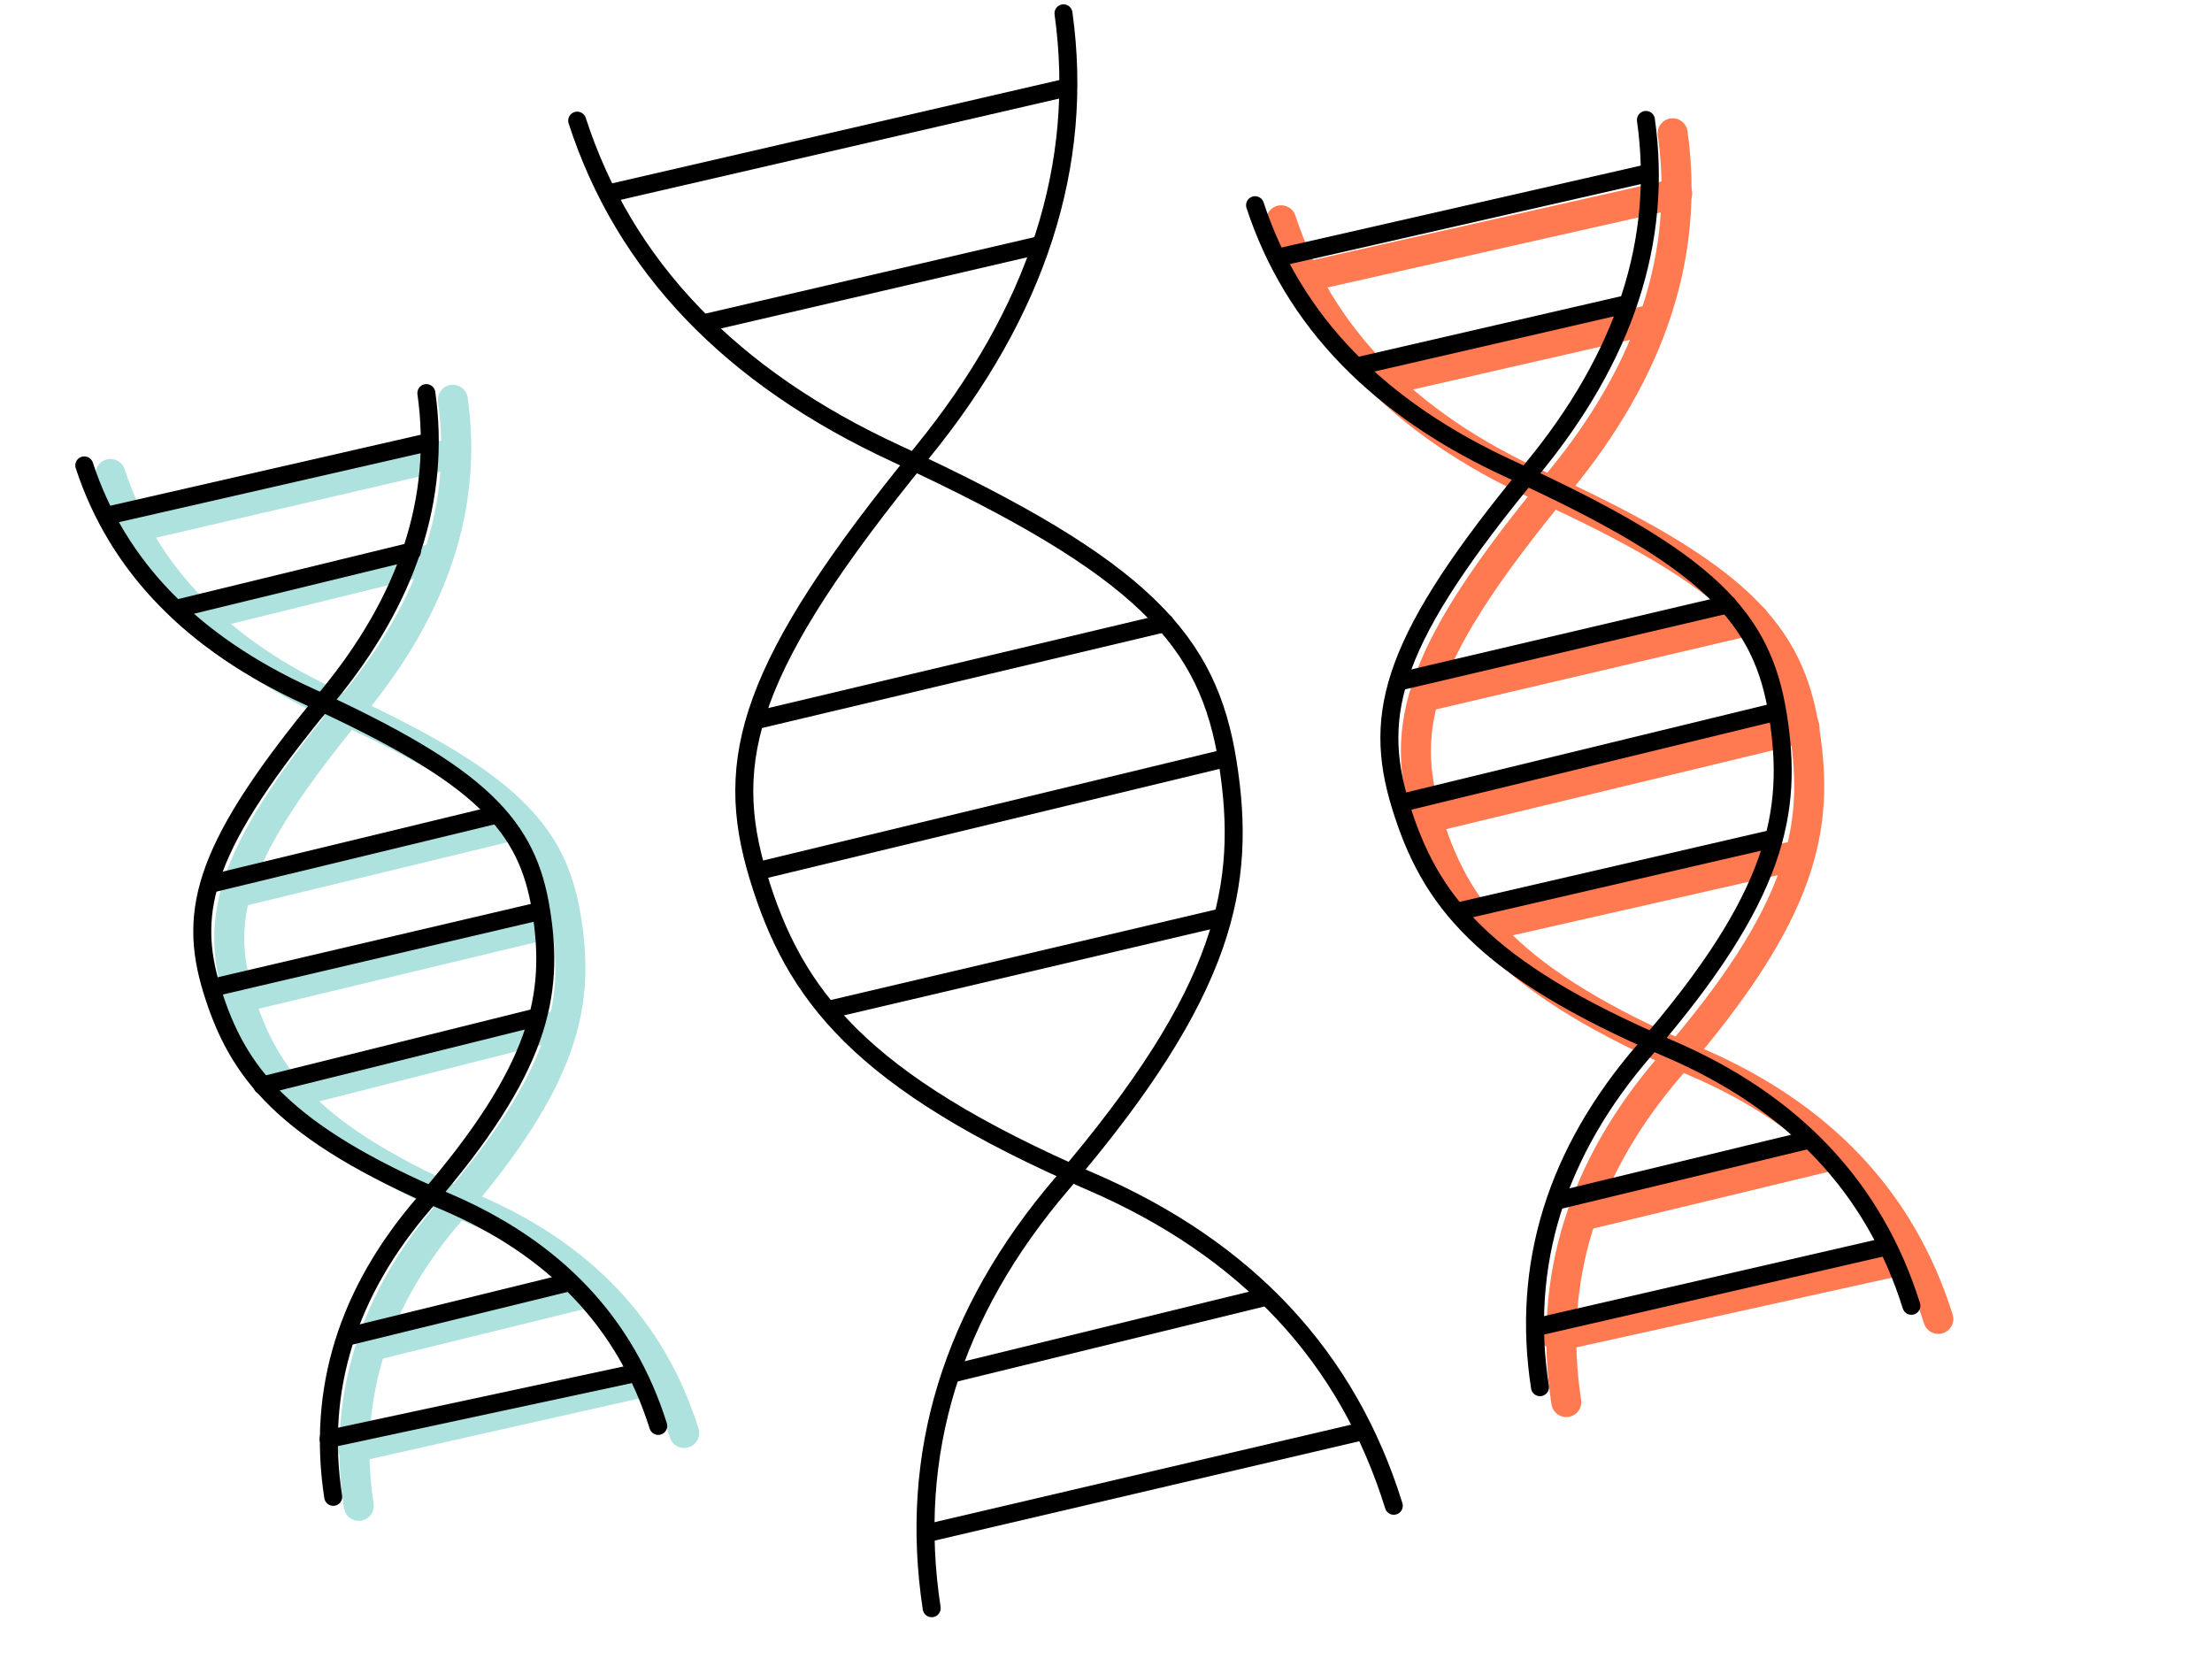<?xml version="1.0" encoding="UTF-8"?>
<svg width="332px" height="249px" viewBox="0 0 332 249" version="1.1" xmlns="http://www.w3.org/2000/svg" xmlns:xlink="http://www.w3.org/1999/xlink">
    <title>dna graphic</title>
    <g id="Content-Pages" stroke="none" stroke-width="1" fill="none" fill-rule="evenodd" stroke-linecap="round">
        <g id="About-Us-with-Edits" transform="translate(-323, -610)">
            <g id="dna-graphic" transform="translate(325.151, 612)">
                <g id="DNA-Fill-Copy" transform="translate(4.01, 58)" stroke="#AEE2DF" stroke-width="4.5">
                    <path d="M10.413,11.136 C15.372,26.293 26.564,37.853 43.989,45.817 C70.128,57.763 76.803,65.292 78.821,77.967 C80.839,90.642 78.769,101.692 61.379,121.823 C49.786,135.243 45.224,149.973 47.692,166.012" id="Path-9-Copy-2"></path>
                    <path d="M30.408,7.249 C35.317,22.375 46.466,33.889 63.856,41.791 C89.94,53.644 96.588,61.145 98.565,73.802 C100.543,86.458 98.44,97.503 80.997,117.669 C69.369,131.113 64.763,145.842 67.18,161.858" id="Path-9-Copy-3" transform="translate(64.791, 84.553) scale(-1, 1) rotate(26) translate(-64.791, -84.553) "></path>
                    <line x1="14.301" y1="19.085" x2="61.237" y2="8.179" id="Path-10-Copy-7"></line>
                    <line x1="46.75" y1="157.287" x2="93.156" y2="146.824" id="Path-10-Copy-8"></line>
                    <line x1="29.801" y1="73.849" x2="72.082" y2="63.596" id="Path-10-Copy-9"></line>
                    <line x1="37.769" y1="103.993" x2="77.664" y2="93.866" id="Path-10-Copy-10"></line>
                    <line x1="29.802" y1="89.778" x2="77.664" y2="78.287" id="Path-10-Copy-11"></line>
                    <line x1="24.471" y1="32.327" x2="59.001" y2="23.806" id="Path-10-Copy-12"></line>
                    <line x1="50.151" y1="141.871" x2="82.983" y2="133.807" id="Path-10-Copy-13"></line>
                </g>
                <g id="DNA-Lines-Copy" transform="translate(0, 57)" stroke="#000000" stroke-width="2.7">
                    <path d="M10.5,10.851 C15.469,26.001 26.686,37.557 44.15,45.517 C70.346,57.458 77.037,64.983 79.059,77.653 C81.082,90.323 79.007,101.368 61.579,121.49 C49.96,134.905 45.387,149.628 47.861,165.66" id="Path-9"></path>
                    <path d="M30.401,7.259 C35.301,22.381 46.457,33.885 63.869,41.769 C89.986,53.596 96.637,61.09 98.605,73.746 C100.572,86.401 98.454,97.45 80.961,117.635 C69.298,131.092 64.669,145.827 67.074,161.842" id="Path-9-Copy" transform="translate(64.803, 84.55) scale(-1, 1) rotate(26) translate(-64.803, -84.55) "></path>
                    <line x1="14.318" y1="18.307" x2="62.026" y2="7.401" id="Path-10"></line>
                    <line x1="47.166" y1="156.969" x2="92.697" y2="147.203" id="Path-10-Copy-6"></line>
                    <line x1="29.931" y1="73.537" x2="72.305" y2="63.288" id="Path-10-Copy-2"></line>
                    <line x1="37.214" y1="103.92" x2="77.668" y2="93.87" id="Path-10-Copy-4"></line>
                    <line x1="29.96" y1="89.196" x2="78.86" y2="77.746" id="Path-10-Copy-3"></line>
                    <line x1="24.485" y1="32.329" x2="59.68" y2="23.76" id="Path-10-Copy"></line>
                    <line x1="50.325" y1="141.53" x2="83.23" y2="133.469" id="Path-10-Copy-5"></line>
                </g>
                <g id="DNA-Fill-Copy" transform="translate(177.956, 18)" stroke="#FF7951" stroke-width="4.5">
                    <path d="M12.183,13.061 C17.876,30.42 30.725,43.66 50.729,52.781 C80.737,66.463 88.4,75.086 90.717,89.602 C93.033,104.119 90.657,116.775 70.693,139.83 C57.384,155.201 52.146,172.071 54.98,190.44" id="Path-9-Copy-2"></path>
                    <path d="M34.896,8.322 C40.526,25.68 53.323,38.891 73.287,47.955 C103.233,61.55 110.863,70.156 113.129,84.681 C115.395,99.206 112.977,111.883 92.945,135.031 C79.59,150.464 74.297,167.37 77.067,185.749" id="Path-9-Copy-3" transform="translate(74.36, 97.036) scale(-1, 1) rotate(26) translate(-74.36, -97.036) "></path>
                    <line x1="16.559" y1="21.422" x2="71.627" y2="9.016" id="Path-10-Copy-7"></line>
                    <line x1="53.561" y1="180.573" x2="106.475" y2="168.878" id="Path-10-Copy-8"></line>
                    <line x1="34.316" y1="84.426" x2="83.164" y2="72.966" id="Path-10-Copy-9"></line>
                    <line x1="42.475" y1="119.093" x2="88.4" y2="108.666" id="Path-10-Copy-10"></line>
                    <line x1="33.732" y1="102.909" x2="90.74" y2="89.152" id="Path-10-Copy-11"></line>
                    <line x1="28.272" y1="37.001" x2="68.012" y2="27.911" id="Path-10-Copy-12"></line>
                    <line x1="57.626" y1="162.415" x2="95.402" y2="153.294" id="Path-10-Copy-13"></line>
                </g>
                <g id="DNA-Lines-Copy" transform="translate(173.96, 16)" stroke="#000000" stroke-width="2.7">
                    <path d="M12.263,12.798 C17.951,30.16 30.79,43.402 50.779,52.524 C80.762,66.208 88.419,74.832 90.734,89.351 C93.049,103.871 90.675,116.528 70.727,139.587 C57.428,154.96 52.194,171.833 55.026,190.205" id="Path-9"></path>
                    <path d="M34.899,8.318 C40.532,25.678 53.327,38.893 73.282,47.964 C103.214,61.57 110.843,70.179 113.113,84.704 C115.383,99.229 112.971,111.905 92.96,135.045 C79.619,150.472 74.336,167.376 77.111,185.756" id="Path-9-Copy" transform="translate(74.355, 97.037) scale(-1, 1) rotate(26) translate(-74.355, -97.037) "></path>
                    <line x1="15.771" y1="20.642" x2="70.437" y2="8.179" id="Path-10"></line>
                    <line x1="54.818" y1="181.107" x2="106.48" y2="169.218" id="Path-10-Copy-6"></line>
                    <line x1="34.378" y1="84.174" x2="83.187" y2="72.713" id="Path-10-Copy-2"></line>
                    <line x1="42.531" y1="118.846" x2="89.96" y2="107.885" id="Path-10-Copy-4"></line>
                    <line x1="34.514" y1="102.432" x2="90.175" y2="88.901" id="Path-10-Copy-3"></line>
                    <line x1="27.485" y1="37" x2="68.047" y2="27.65" id="Path-10-Copy"></line>
                    <line x1="57.67" y1="162.175" x2="95.416" y2="153.053" id="Path-10-Copy-5"></line>
                </g>
                <g id="DNA-Lines" transform="translate(68.597, -0)" stroke="#000000" stroke-width="2.7">
                    <path d="M15.883,16.107 C22.96,37.957 38.934,54.623 63.805,66.104 C101.111,83.325 110.638,94.179 113.519,112.452 C116.399,130.725 113.445,146.654 88.625,175.676 C72.078,195.023 65.566,216.258 69.089,239.38" id="Path-9"></path>
                    <path d="M43.889,10.385 C51.011,32.218 67.04,48.886 91.975,60.389 C129.376,77.644 138.938,88.498 141.851,106.751 C144.763,125.005 141.827,140.909 117.004,169.856 C100.455,189.153 93.962,210.351 97.526,233.448" id="Path-9-Copy" transform="translate(93.328, 121.917) scale(-1, 1) rotate(26) translate(-93.328, -121.917) "></path>
                    <line x1="20.798" y1="26.98" x2="88.521" y2="11.339" id="Path-10"></line>
                    <line x1="69.06" y1="227.957" x2="133.109" y2="212.966" id="Path-10-Copy-6"></line>
                    <line x1="43.398" y1="105.936" x2="104.128" y2="91.512" id="Path-10-Copy-2"></line>
                    <line x1="53.542" y1="149.572" x2="112.652" y2="135.68" id="Path-10-Copy-4"></line>
                    <line x1="43.372" y1="128.642" x2="112.823" y2="111.885" id="Path-10-Copy-3"></line>
                    <line x1="34.81" y1="46.53" x2="85.291" y2="34.798" id="Path-10-Copy"></line>
                    <line x1="72.379" y1="204.104" x2="119.344" y2="192.623" id="Path-10-Copy-5"></line>
                </g>
            </g>
        </g>
    </g>
</svg>